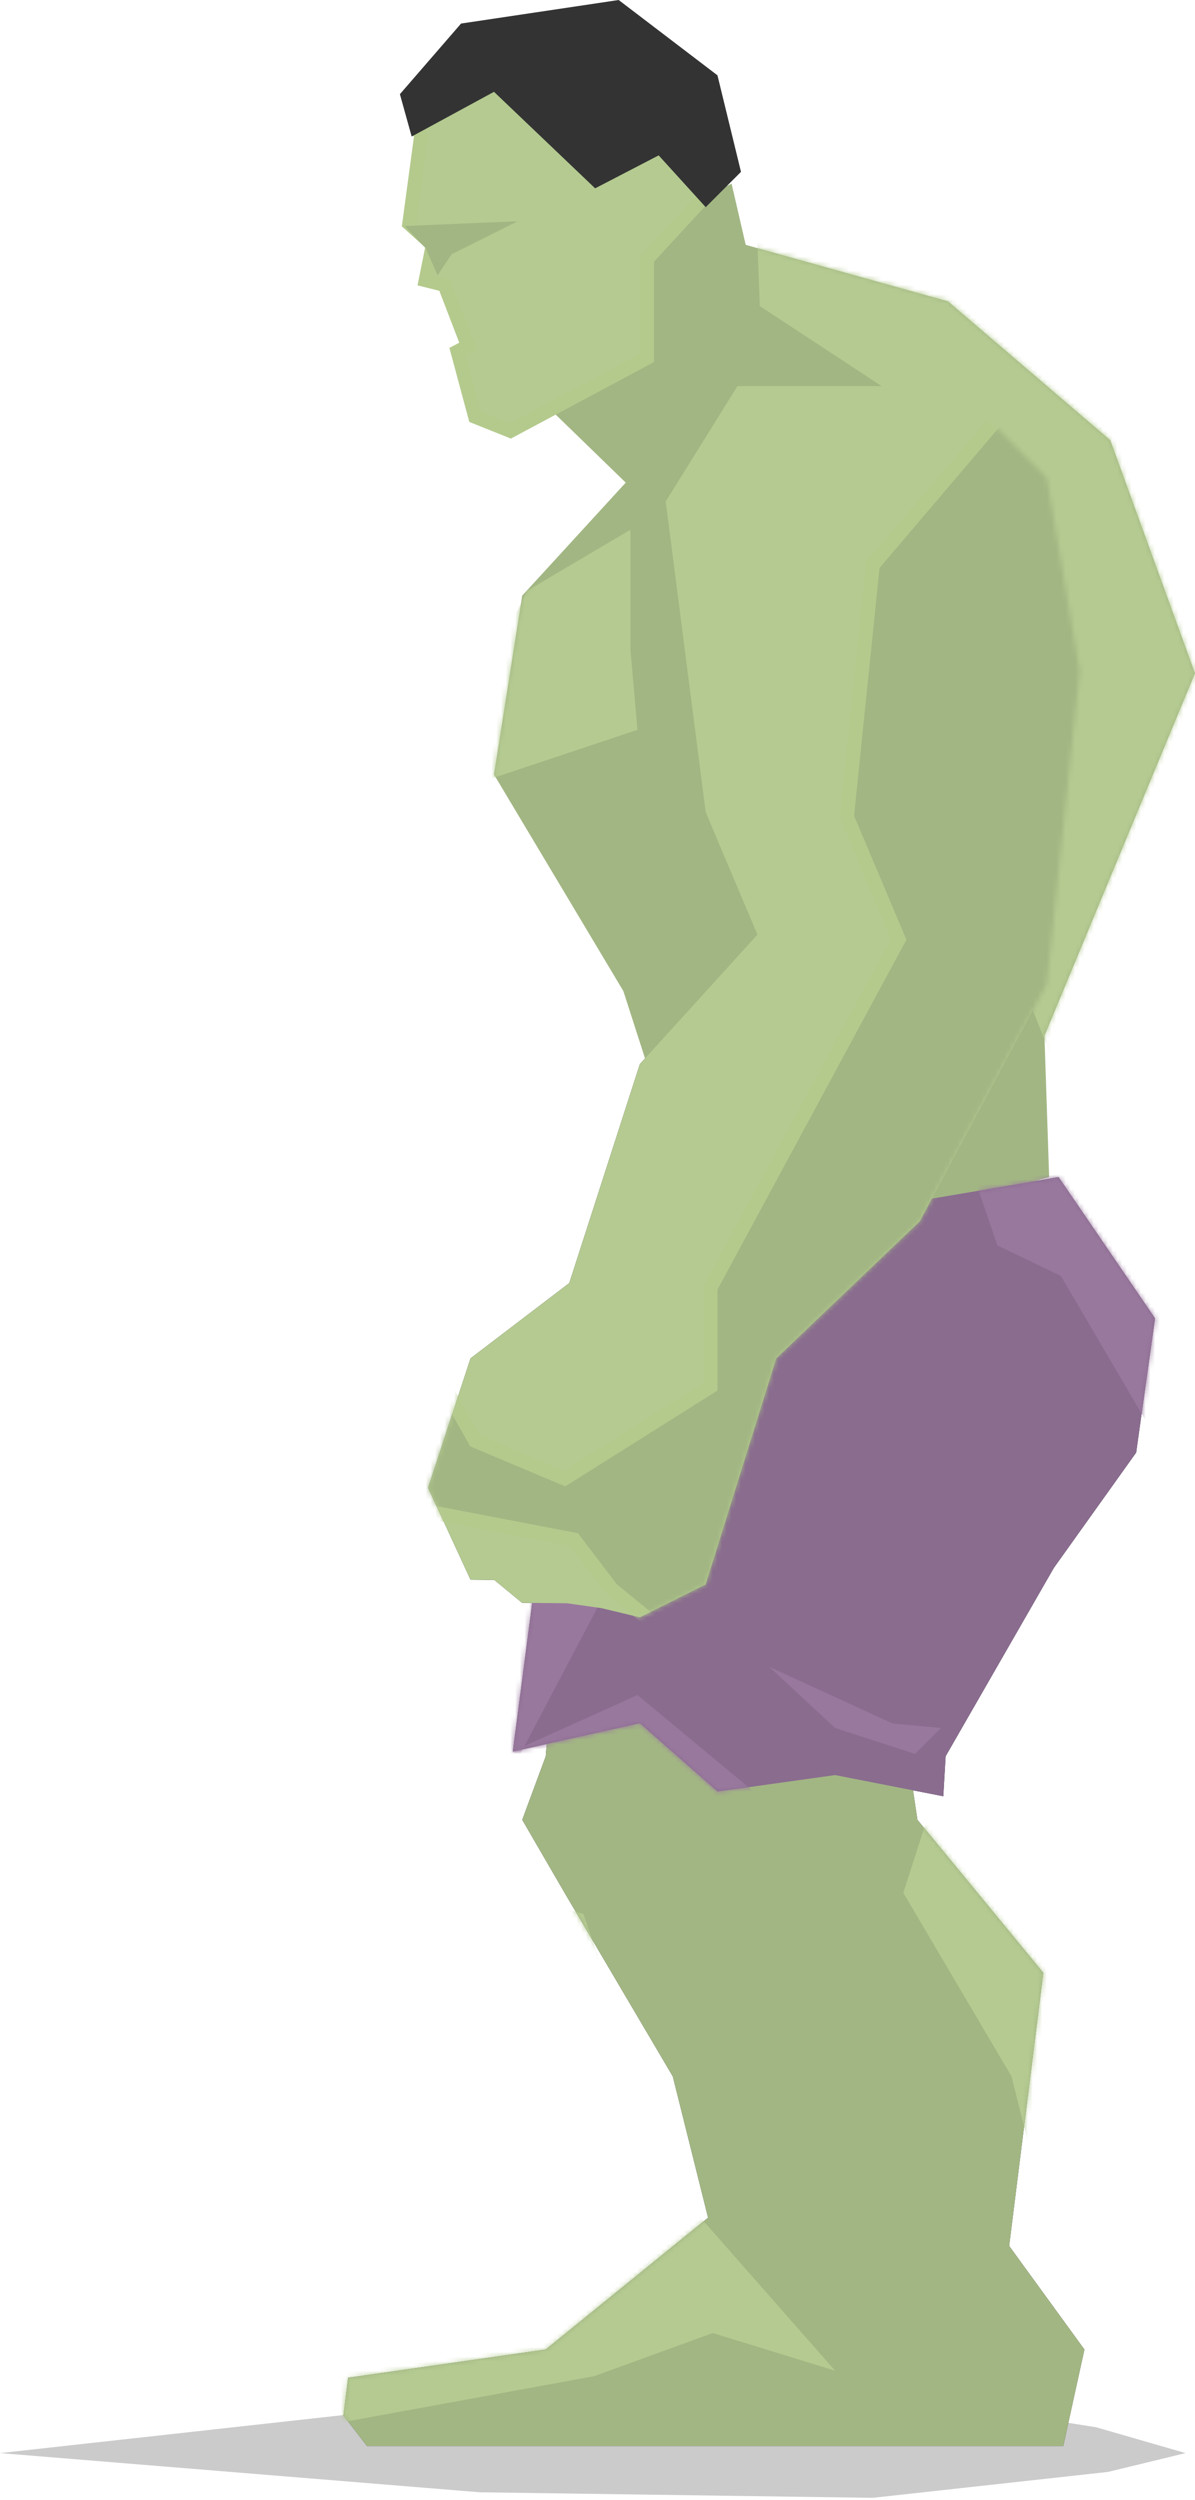 <?xml version="1.0" encoding="UTF-8"?>
<svg width="254px" height="531px" viewBox="0 0 254 531" version="1.1" xmlns="http://www.w3.org/2000/svg" xmlns:xlink="http://www.w3.org/1999/xlink">
    <!-- Generator: Sketch 49 (51002) - http://www.bohemiancoding.com/sketch -->
    <title>Group</title>
    <desc>Created with Sketch.</desc>
    <defs>
        <polygon id="path-1" points="11 47 12 19 50.5 0 53.5 13 96.5 25 131 54.5 149 104 117 181 118 211 46.5 230.5 27.5 171.5 0 125.5 6 87.5 28 63.5"></polygon>
        <polygon id="path-3" points="151 0 169.5 28 165.5 56.5 147 80 120 121 122 134.5 148.75 167 141.5 225 157.5 247 153 267.5 5 267.5 0 261 1 253 43 247 77.5 219 70 189 47 150 38 134.5 43 121 47 66.5 86.5 16"></polygon>
        <polygon id="path-5" points="116 0 136.5 30 132.5 58.5 115 83 92 123 91.5 131.5 68.5 127 43.5 130.5 27 116 0 122 7 68.5 40.041 23.344 39.5 13"></polygon>
        <polygon id="path-7" points="131.5 19.5 138.5 60.5 131.5 127 104.498 177.394 74 206.5 59 254.5 45 261.5 36.796 259.54 29.499 258.507 19.962 258.419 14.063 253.558 9 253.5 0 234 9 206.5 30 190.5 45 144 70 116.5 59 90.5 50.5 24.5 65.75 0 86.5 0 112 0"></polygon>
    </defs>
    <g id="Page-1" stroke="none" stroke-width="1" fill="none" fill-rule="evenodd">
        <g id="Group">
            <path d="M194.073,380.243 L195,386.5 L221.75,419 L214.5,477 L230.5,499 L226,519.5 L78,519.5 L73,513 L74,505 L116,499 L150.5,471 L143,441 L120,402 L111,386.5 L116,373 L116.191,370.402 L109,372 L116,318.5 L149.041,273.344 L148.5,263 L225,250 L245.5,280 L241.5,308.5 L224,333 L201,373 L200.5,381.5 L194.073,380.243 Z" id="Back-Leg" fill="#333333"></path>
            <polygon id="Back-Arm" fill="#333333" points="222.5 101.5 229.5 142.5 222.5 209 195.498 259.394 165 288.5 150 336.5 136 343.5 127.796 341.54 120.499 340.507 110.962 340.419 105.063 335.558 100 335.5 91 316 100 288.5 121 272.5 136 226 161 198.5 150 172.5 141.5 106.5 156.75 82 203 82"></polygon>
            <polygon id="Shadow" fill="#000000" opacity="0.204" points="0 521 100.606 509.865 185.5 508 232.952 515.503 252 521 235.5 525 185.5 530.5 102.012 529.324"></polygon>
            <g id="Body" transform="translate(105, 39)">
                <mask id="mask-2" fill="white">
                    <use xlink:href="#path-1"></use>
                </mask>
                <use id="Mask" fill="#A2B683" xlink:href="#path-1"></use>
                <polygon id="Path-2-Copy" fill="#B4CA91" mask="url(#mask-2)" points="30.5 116 -14.5 131 7 86.5 29 73.5 29 99"></polygon>
                <polygon id="Path-2-Copy" fill="#B4CA91" mask="url(#mask-2)" points="56.5 26 55.5 0 138.5 0 141.5 13 186.5 25 221 54.5 238 104 206 181 207 211 136.5 230.5 99.5 138 106 58.5"></polygon>
            </g>
            <g id="Front-Leg" transform="translate(73, 250)">
                <g id="Path-3" transform="translate(0, 2)">
                    <mask id="mask-4" fill="white">
                        <use xlink:href="#path-3"></use>
                    </mask>
                    <use id="Mask" fill="#A2B683" xlink:href="#path-3"></use>
                    <path d="M221,0 L239.5,28 L235.5,56.5 L217,80 L190,121 L190,134.5 L216.75,167 L209.5,225 C196.161,225.433 187.328,225.433 183,225 C178.672,224.567 167.505,222.567 149.5,219 L142,189 L119,150 L124,134.5 L149.5,127 L117,66.5 L156.5,16 L221,0 Z" fill="#B4CA91" mask="url(#mask-4)"></path>
                    <polygon fill="#B4CA91" mask="url(#mask-4)" points="51 154.5 71.5 214 104.5 251.5 78.5 243.5 53.292 252.663 -41.5 270 -33 243.5 -29 235 -20 234 -16.5 195 -24 165 -47 126"></polygon>
                </g>
                <g id="Path-3" transform="translate(36, 0)">
                    <mask id="mask-6" fill="white">
                        <use xlink:href="#path-5"></use>
                    </mask>
                    <use id="Mask" fill="#8A6C8F" xlink:href="#path-5"></use>
                    <polygon fill="#99789E" mask="url(#mask-6)" points="37.5 6.5 146.5 -15.5 144.904 14.024 143.628 37.625 142.5 58.5 152 81.5 116.5 21 103 14.5 96.5 -4.5 44.5 -0.5 52.5 26 -5 135 -25 101"></polygon>
                    <polygon id="Rectangle-3" fill="#99789E" mask="url(#mask-6)" points="-42 107 -11.5 127.127 26.5 110 65.043 142 71.5 135.5 93.5 142 150 177 -42 177"></polygon>
                    <polygon fill="#99789E" mask="url(#mask-6)" points="91 117 85.5 122.5 68.5 117 54.5 104 80.743 116.059"></polygon>
                </g>
            </g>
            <g id="Front-Arm" transform="translate(91, 82)">
                <mask id="mask-8" fill="white">
                    <use xlink:href="#path-7"></use>
                </mask>
                <use id="Mask" fill="#B4CA91" xlink:href="#path-7"></use>
                <polygon id="Path-4" stroke="#B4CA8D" stroke-width="3" fill="#A2B683" mask="url(#mask-8)" points="156.434 25.427 168.5 61.5 161.5 128 104 207.5 89 255.5 74.5 264.5 50 264.5 39 255.5 31 245 -5.5 238 3.5 212.5 10 224 29 232 60 212.5 60 191.5 86.438 142.591 100 117.5 89 91.5 94.5 38 126 1 142 1"></polygon>
            </g>
            <polygon id="Line" fill="#A2B683" points="100.5 72.5 104.5 73.5 104.5 76.5 97 73.5"></polygon>
            <g id="Head" transform="translate(85, 0)">
                <polygon id="Path-5" stroke="#B4CA8D" stroke-width="3" fill="#B4CA91" points="70.5 35.5 63.5 18.5 46.5 3 15 7 3 24 4.5 29 2 47.5 7 52 5.5 59.5 9.5 60.5 14.5 73.5 12.28 74.654 16 88.5 23.5 91.5 52.5 76 52.5 55"></polygon>
                <polygon id="Path-5" fill="#333333" points="72.5 36.5 67.5 16 46.5 0 13 5 0 20 2.5 29 20 19.5 41.5 40 55 33 65 44"></polygon>
                <polygon id="Path-6" fill="#A2B683" points="1 48 7.954 47.71 25 47 11 54 8 58.5 5.5 52.75"></polygon>
            </g>
        </g>
    </g>
</svg>